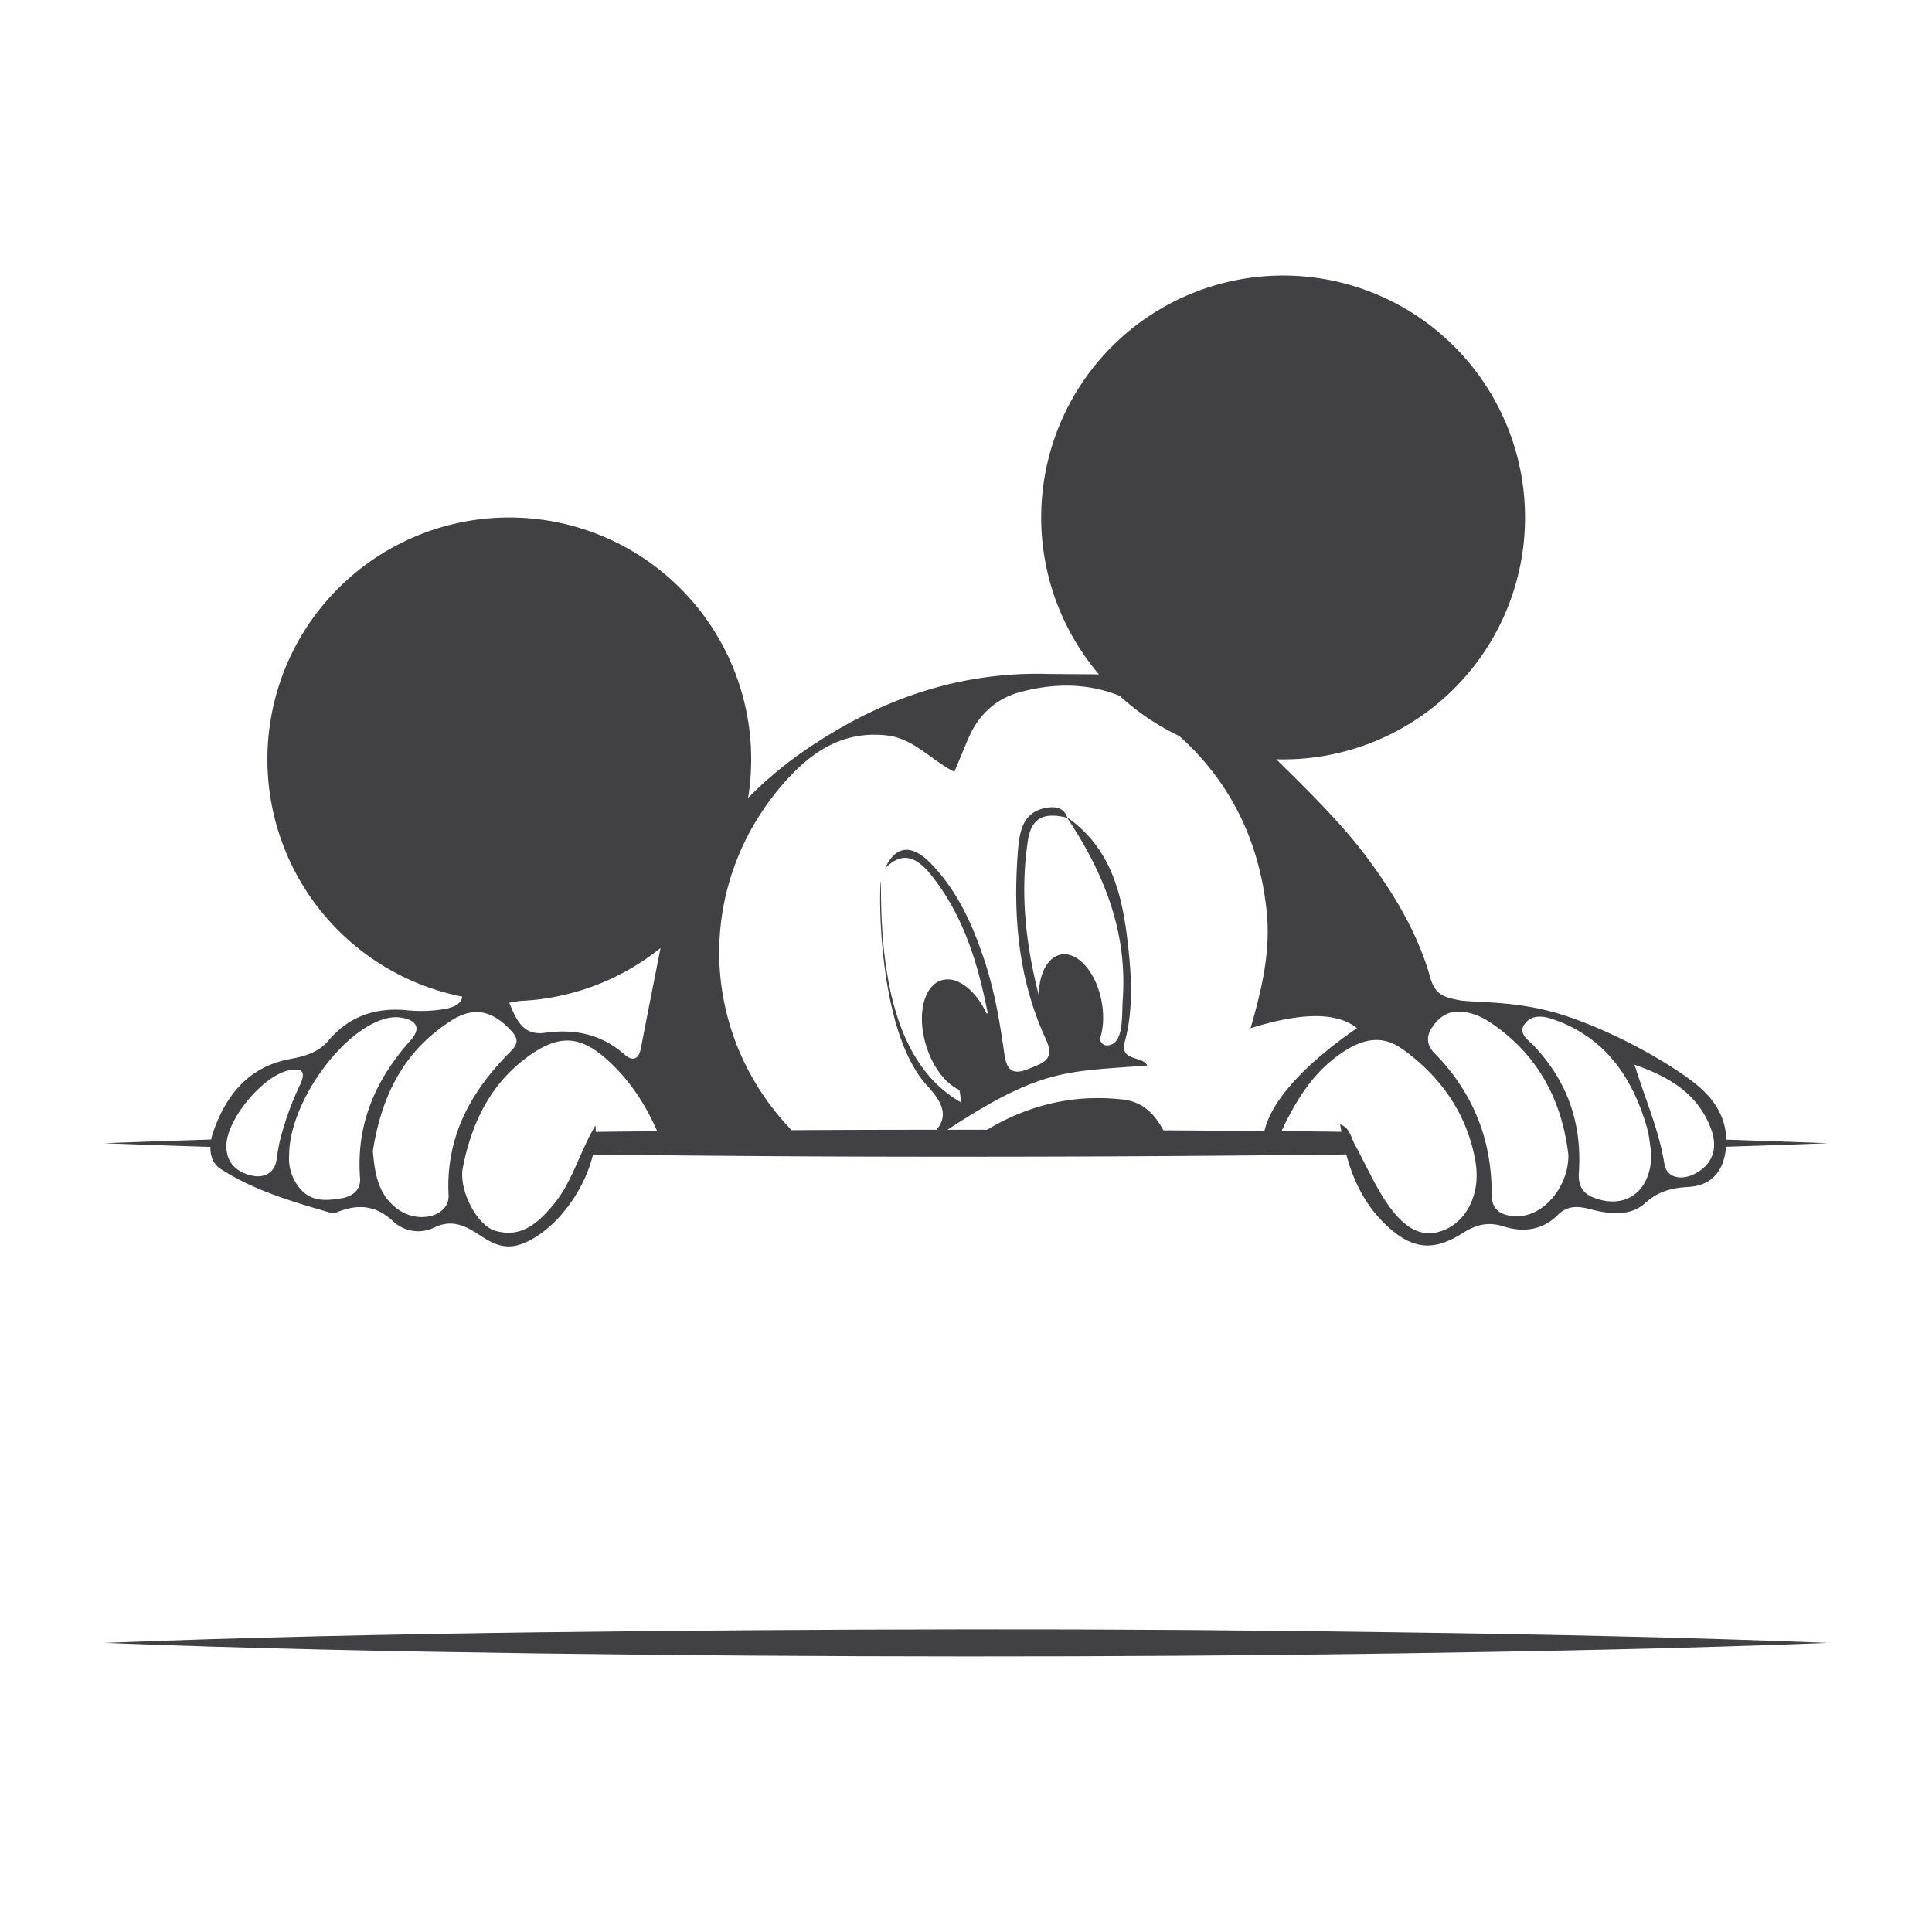 <svg id="Layer_1" data-name="Layer 1" xmlns="http://www.w3.org/2000/svg" viewBox="0 0 1000 1000"><defs><style>.cls-1{fill:#414042;}</style></defs><path class="cls-1" d="M114.14,605C131.78,616.42,152,622.16,172,628c.78.23,1.86-.33,2.73-.68,10.51-4.21,19.71-3.58,28.65,4.73a19,19,0,0,0,21.45,3.29c8.58-4.16,15.34-1.32,22.42,3.3,6.71,4.39,13.21,8.59,22.39,5.35,16.5-5.82,32.55-26.29,37.29-46.43q96.51,1.23,193.05,1.15,98.43,0,196.84-1.17c3.85,14.28,10.23,27.14,21.75,37.58,12.86,11.64,23.64,12.55,38.41,3.18,6.72-4.26,12.89-6.17,21.27-3.5,9.7,3.08,19.93,2.2,27.93-5.83,5-5,10.3-4.86,17-3.09,9.7,2.57,20.54,4,28.63-3.37,6.64-6,13.62-7.66,21.93-8.13,12.49-.71,18.48-8.43,19.63-20.4,0-.14,0-.29,0-.43q26.36-.81,52.7-1.83-26.28-1-52.57-1.84c-.18-10.56-5.15-19.27-12.93-26.36-11.26-10.25-43.11-29.21-72.55-38.47-23.15-7.27-45-5.93-52.82-7.36-8.29-1.52-12.52-3.3-14.85-11.58-6.26-22.21-17.8-41.8-31.38-60.36S679,411.19,660.6,393q1.75.06,3.51.06a125.22,125.22,0,1,0-95.28-44c-9.25-.16-18.51-.09-27.77-.27-43.22-.88-82.27,12.05-118.21,35.46A203,203,0,0,0,387.21,413,125.2,125.2,0,1,0,239.28,515.86c-.62,4.51-6,5.91-9.94,6.53a72.73,72.73,0,0,1-18.47.53c-16.35-1.64-30.1,3-40.81,15.61-5.31,6.28-12.36,8.19-20.05,9.64-21.51,4.06-33.22,18.81-39.86,38.36a24.75,24.75,0,0,0-.87,3.28q-27.68.86-55.37,1.92,27.48,1.07,55,1.9C108.78,598.17,110.27,602.46,114.14,605Zm194.22-19.11c0-1.13-.06-2.25-.16-3.36-.67,1.12-1.31,2.25-1.92,3.38-2.08,3.84-3.86,7.74-5.58,11.61-4.11,9.22-7.85,18.29-14.2,25.93-8,9.57-16.73,17.62-30.39,13.51-9.13-2.74-18.79-20.95-16.57-32.41.52-2.66,1.1-5.29,1.77-7.88.86-3.36,1.85-6.66,3-9.87,5.87-16.57,15.59-30.94,31.23-41.5,14.12-9.53,24.63-9,37.54,2.17,12.11,10.45,20.68,23.49,27.1,38.06Q324.26,585.65,308.36,585.86ZM886,585.39a23.8,23.8,0,0,1,1,4.3,18,18,0,0,1,.16,4.06c-.45,6.08-4.11,11.13-10.83,14.23-6.3,2.91-13.7,1.77-14.88-5.74-.41-2.6-.92-5.17-1.51-7.72q-.66-2.82-1.44-5.63c-3.31-12-8.15-24-12.47-37.79C866,558,879.8,567.5,886,585.39Zm-96.86-55.31c3.55-5,9.44-4.31,14.44-2.61,26.77,9.11,41,29.51,48.66,55.41a49,49,0,0,1,1.31,5.88c.36,2.13.59,4.17.81,5.91.12,1,.24,2,.37,2.77-.21,20-14,28.93-30.39,22.23-6-2.45-7.49-7.31-7.13-12.61a100.89,100.89,0,0,0,.13-11.51c-.12-2.6-.35-5.15-.69-7.67-2.35-17.63-10-33.32-23.23-47.11C790.77,538.07,785.71,534.84,789.09,530.08Zm-48.07,2c3.3-5.11,7.5-8.47,13.9-8.45s12.11,2.65,17.2,6.12c21,14.38,33.09,34.08,38,57.94.54,2.59,1,5.24,1.34,7.94.1.66.18,1.32.26,2,.35,16.26-12.6,31.83-26.33,31.88-7.78,0-13.41-2.76-13.37-11.19a109.91,109.91,0,0,0-2-21.89,96.56,96.56,0,0,0-2.35-9.52q-7-23.18-25.24-41.82C738.78,541.44,737.94,536.92,741,532.13Zm-15.41,10.71c16,11.49,27.93,26.08,34.26,44a85.42,85.42,0,0,1,2.84,9.77c.33,1.46.63,2.95.89,4.45,3,16.92-4.62,31.3-16.74,35.88-11.37,4.3-21.2-1.07-31.63-18.2-4.18-6.85-7.65-14.13-11.36-21.27q-1.32-2.57-2.71-5.1c-1.1-2-1.69-4.36-2.93-6.43a9.1,9.1,0,0,0-4.63-4c.21,1.32.43,2.62.66,3.92q-15.51-.21-31-.36c1-2.06,1.93-4.15,3-6.16,6.39-12.43,14.06-23.86,25.31-32.26C701.86,539.36,713.42,534.09,725.61,542.84ZM408.54,402.19c13.6-14.58,29.36-23.88,50.37-21.55,14.12,1.57,22.91,12.77,35.08,18.83,2.56-6.13,4.86-11.79,7.28-17.4,5.22-12.05,14-20.37,26.7-23.83,17.87-4.87,35.43-4.63,51.6,1.94A125.65,125.65,0,0,0,610.45,381c26.12,23.54,41.4,53.88,45.2,90.94,2.1,20.5-2.53,40.05-8.36,60.26,26.73-8.4,44.77-8.25,55.1-.06-27.59,19-44.39,37.82-47.93,53.31q-26.15-.25-52.29-.4h0c-4.67-8.6-10.61-14.76-21.09-15.95-25.14-2.86-48.58,2.72-70.17,15.66h-20.5c48.44-31.73,61-30,103.4-33.25-2.62-5.4-14.45-1.7-11.55-12.56,4.49-16.78,3.39-34.16,1.46-51-2.85-24.91-8.69-49.13-31.27-64.8-1.4-4.25-5-5.61-8.77-5.28-14.81,1.25-16.09,13.14-16.9,23.86-2.49,33,.47,65.48,14.48,96,5,10.88-1.19,12.36-9,15.57-10.19,4.16-11.55-1.87-12.56-8.92-2.29-15.94-5-31.8-10.1-47.1-6.13-18.55-14.06-36.32-28-50.55-9.89-10.12-18.22-8.93-23.48,2.74,10.37-10.65,18.26-3.7,24.62,4.43,16.06,20.55,23.44,44.72,28.54,70.62-.22,0-.43,0-.64.05-5.7-12.22-15.35-19.65-23.35-17.16-9.29,2.9-12.82,18.13-7.86,34,3.47,11.14,10.2,19.64,17.12,22.72a21.23,21.23,0,0,1,.63,6.33C468.35,553.79,455.47,516.13,456,456.2c-1.06,1.48-2.45,77.09,23.89,105.72,8.31,9,10.79,15.75,4.83,22.83q-37.53,0-75,.23C360.29,533.42,359.68,454.59,408.54,402.19ZM570.13,518c-2.9-14.91-12.33-25.61-21.06-23.91-6.9,1.34-11.29,10-11.4,21-6.72-26.23-9.82-52.92-5.57-80.39,2-12.75,9.95-14,20.25-11.43,18.9,28.39,31.2,58.78,28.8,93.8-.61,9,.64,22.46-7.14,23.94-2.46.48-3.88-.82-4.78-3C571.13,532.56,571.58,525.47,570.13,518Zm-301.34.09a124.68,124.68,0,0,0,73.1-27.38c-3.61,18.32-6.94,35-10.1,51.59-1.12,5.92-4.12,7.41-8.57,3.48-12-10.54-25.81-13.35-41.14-11.21-11.06,1.54-14.64-6.09-18.47-15.55Q266.22,518.56,268.79,518.12Zm-35.21,10.15c11.78-7.48,21.14-5,30.29,4.48,4,4.2,5.07,6.87.48,11.45-12.76,12.75-22.69,26.67-28,42.7a84.42,84.42,0,0,0-2.56,9.62,88.08,88.08,0,0,0-1.61,22.11c.54,10.62-14.74,15-25.49,7.81C195.64,619,194,607.23,193,595.91l0-.16c.43-2.74.92-5.44,1.49-8.08C199.78,562.83,211.3,542.42,233.58,528.27Zm-38.47.55c4.09-1.75,8.2-2.72,12.47-2.08,7.45,1.12,10.81,5.15,5.11,11.53-13.24,14.82-22.28,31.07-25.38,49.54q-.66,3.84-.95,7.81a89.84,89.84,0,0,0,0,14c.51,6.45-3.94,9.63-9.44,10.6-8.06,1.4-16.33,2-22.17-5.65a24,24,0,0,1-5.08-16.81c0-1,0-2,.11-3a51.72,51.72,0,0,1,.84-6.11C155.22,565.26,175.63,537.17,195.11,528.82Zm-46,25.3c6.56-1.44,9.57,0,6.33,7.09a157,157,0,0,0-10.14,27.59c-.49,1.92-.92,3.86-1.27,5.82s-.65,3.69-.88,5.56c-.87,7-6.6,9.7-12.57,8.4-7.53-1.64-13.19-6.16-13.39-14.7,0-.35,0-.72,0-1.09a16.89,16.89,0,0,1,.36-3.22C120.18,576.08,136.93,556.8,149.12,554.12Z"/><path class="cls-1" d="M723,844.9q-111.51-1.67-223-1.54t-223,1.56c-74.35,1-148.69,2.54-223,5.44,74.35,2.9,148.69,4.41,223,5.44s148.69,1.53,223,1.56,148.7-.43,223-1.54,148.7-2.55,223.05-5.46C871.74,847.45,797.39,845.92,723,844.9Z"/></svg>
